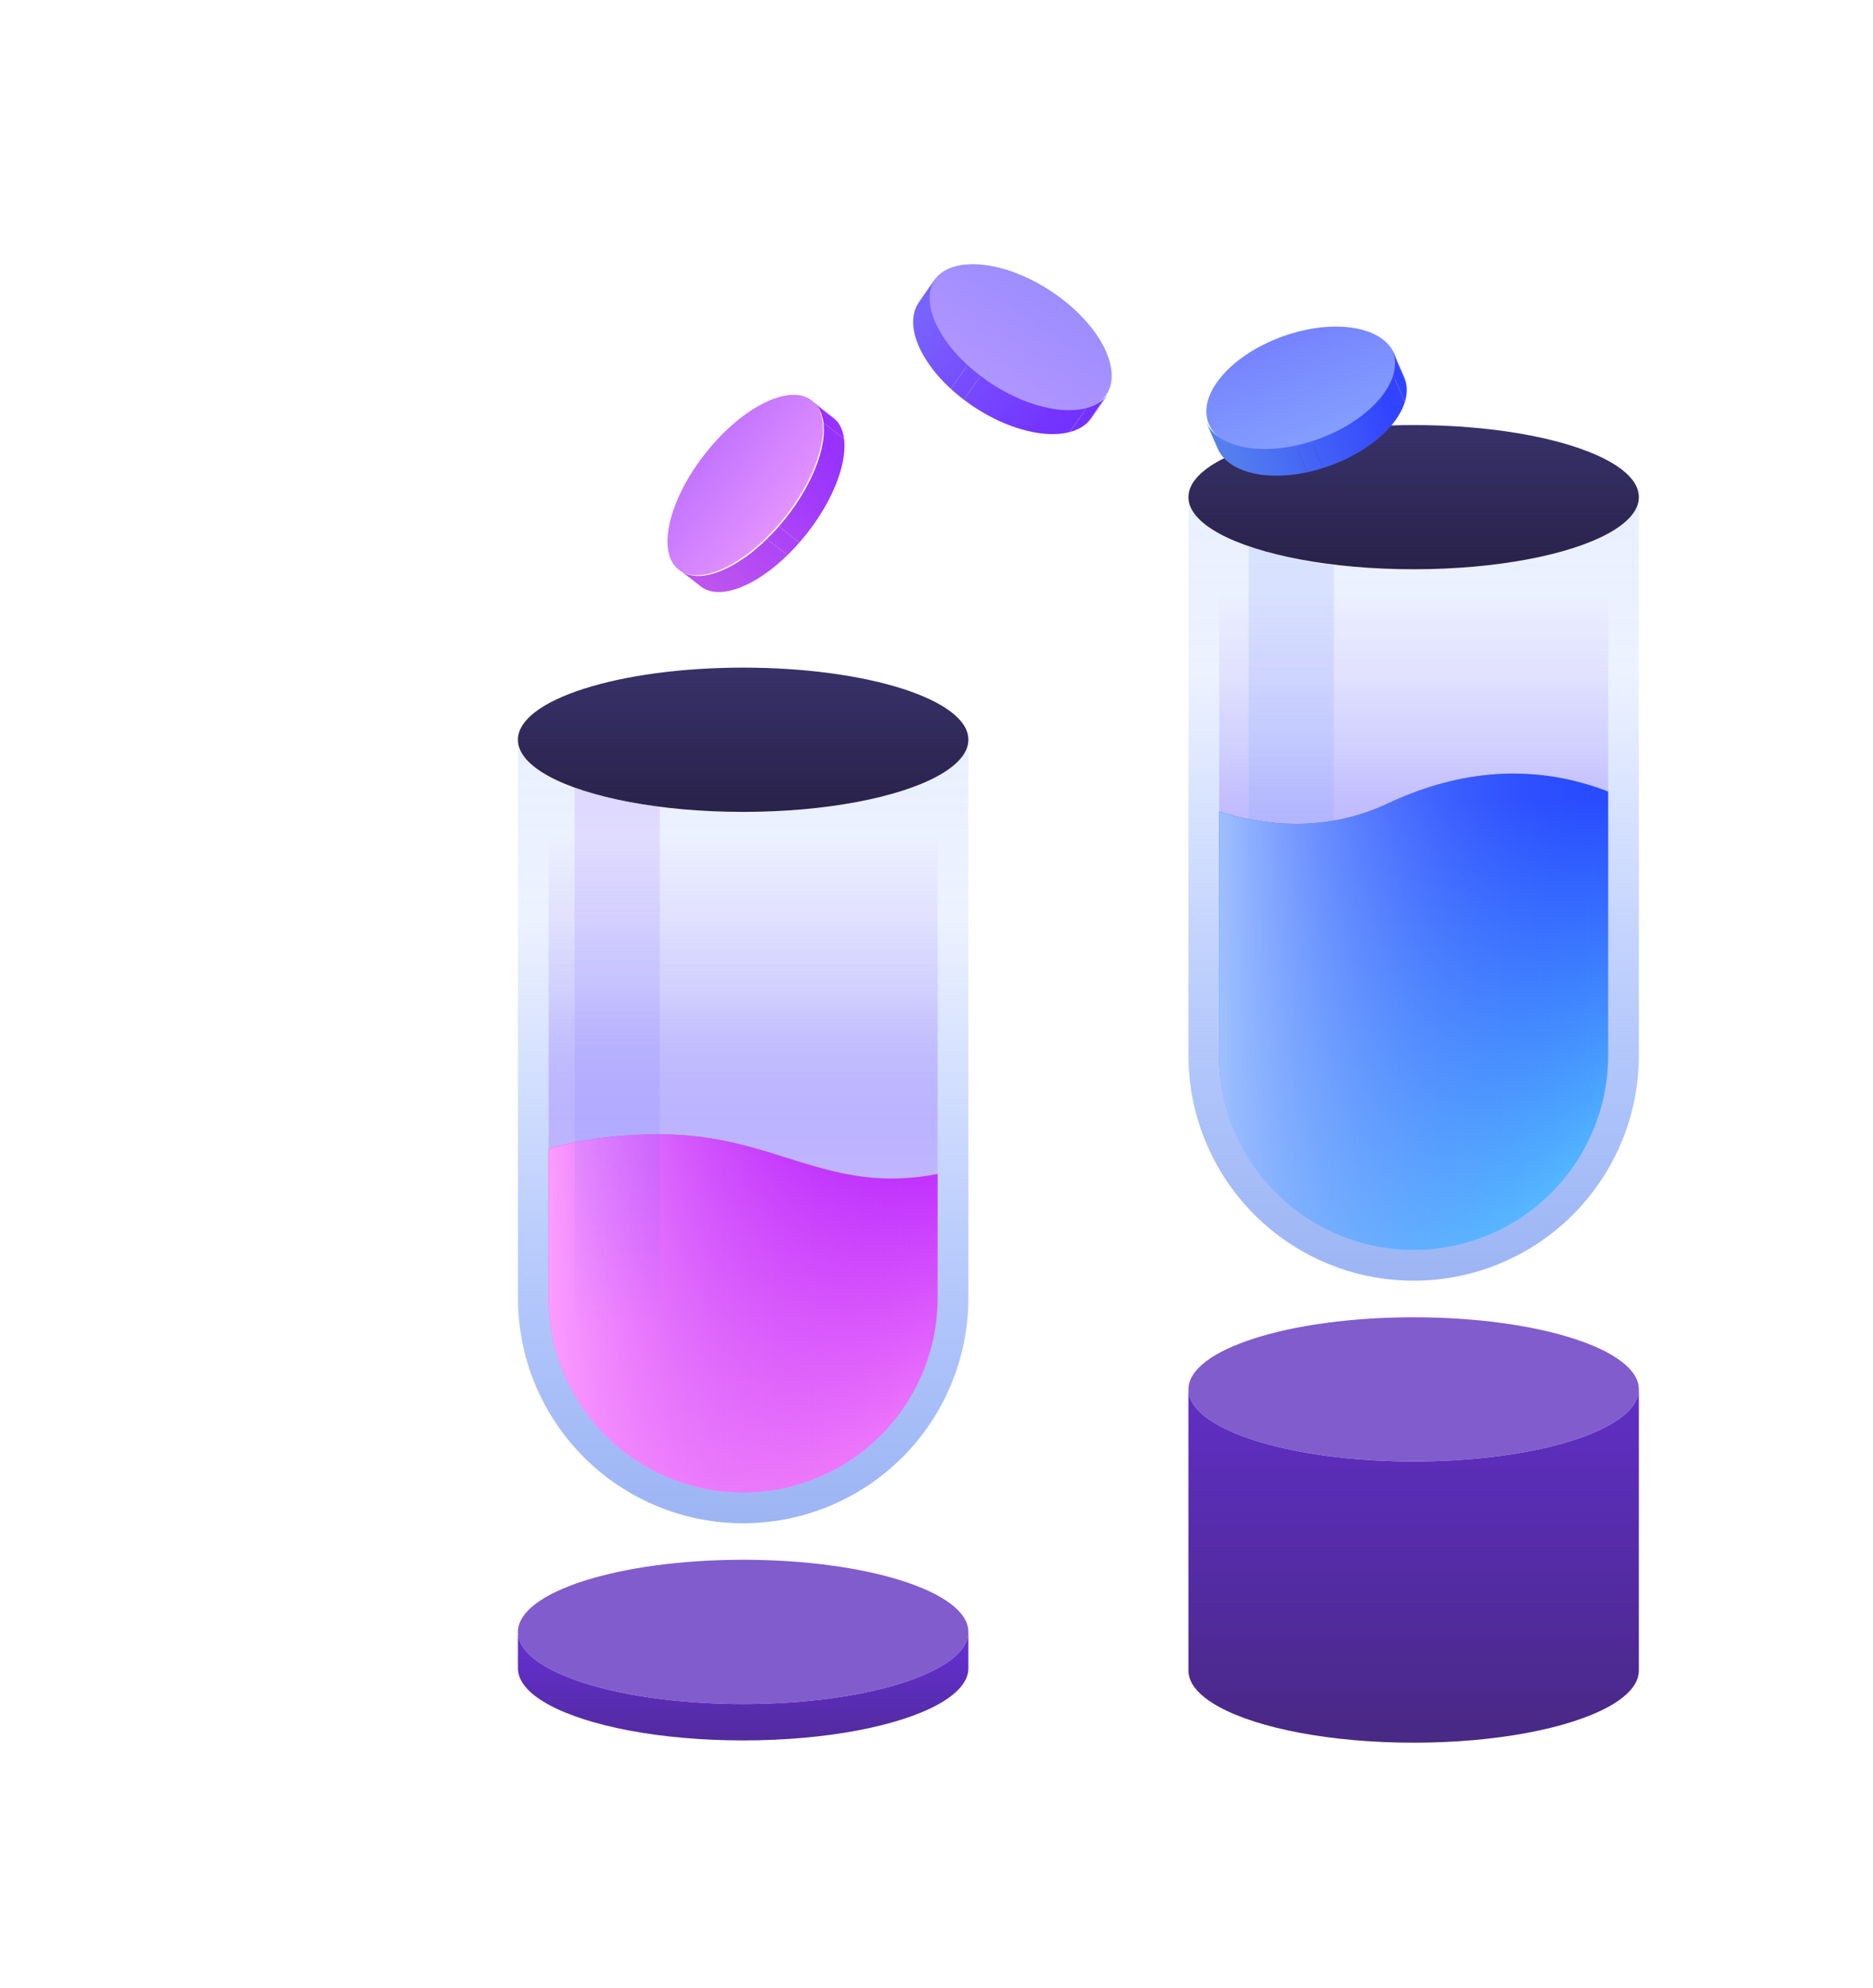 <svg width="264" height="280" viewBox="0 0 264 280" fill="none" xmlns="http://www.w3.org/2000/svg">
<path d="M136.493 104.201V182.839C136.493 191.258 133.149 199.333 127.195 205.286C121.242 211.239 113.168 214.584 104.749 214.584C96.33 214.584 88.255 211.239 82.302 205.286C76.349 199.333 73.004 191.258 73.004 182.839V104.201C73.004 106.073 74.582 107.822 77.334 109.327C82.851 112.34 93.057 114.363 104.749 114.363C116.44 114.363 126.655 112.342 132.163 109.327C134.911 107.822 136.493 106.073 136.493 104.201Z" fill="url(#paint0_linear_2611_18264)"/>
<path d="M136.493 104.201C136.493 106.072 134.915 107.822 132.163 109.327C126.651 112.342 116.436 114.372 104.744 114.372C93.053 114.372 82.838 112.348 77.33 109.336C74.578 107.831 73 106.081 73 104.21C73 98.598 87.214 94.048 104.744 94.048C122.275 94.048 136.493 98.589 136.493 104.201Z" fill="url(#paint1_linear_2611_18264)"/>
<path d="M136.493 229.888C136.493 231.759 134.915 233.509 132.163 235.014C128.438 237.053 122.56 238.637 115.527 239.449C108.364 240.25 101.134 240.25 93.971 239.449C86.938 238.637 81.059 237.051 77.334 235.014C74.582 233.509 73.004 231.759 73.004 229.888C73.004 224.276 87.218 219.725 104.749 219.725C122.279 219.725 136.493 224.276 136.493 229.888Z" fill="#815CCD"/>
<path d="M132.159 109.328V182.839C132.159 190.11 129.271 197.083 124.13 202.225C118.988 207.366 112.015 210.254 104.745 210.254C97.474 210.254 90.501 207.366 85.359 202.225C80.218 197.083 77.33 190.11 77.33 182.839V109.328C82.847 112.34 93.053 114.363 104.745 114.363C116.436 114.363 126.651 112.342 132.159 109.328Z" fill="url(#paint2_linear_2611_18264)"/>
<path d="M132.159 165.388V182.839C132.159 190.11 129.271 197.083 124.13 202.225C118.988 207.366 112.015 210.254 104.745 210.254C97.474 210.254 90.501 207.366 85.359 202.225C80.218 197.083 77.33 190.11 77.33 182.839V161.875C80.951 160.736 86.075 159.799 93.121 159.799C109.321 159.79 116.513 168.396 132.159 165.388Z" fill="url(#paint3_linear_2611_18264)"/>
<g style="mix-blend-mode:lighten">
<path d="M132.159 165.388V182.839C132.159 190.11 129.271 197.083 124.13 202.225C118.988 207.366 112.015 210.254 104.745 210.254C97.474 210.254 90.501 207.366 85.359 202.225C80.218 197.083 77.33 190.11 77.33 182.839V161.875C80.951 160.736 86.075 159.799 93.121 159.799C109.321 159.79 116.513 168.396 132.159 165.388Z" fill="url(#paint4_linear_2611_18264)"/>
</g>
<path d="M136.493 229.887V235.014C136.493 236.885 134.915 238.635 132.163 240.14C126.646 243.155 116.44 245.176 104.749 245.176C93.057 245.176 82.842 243.152 77.334 240.14C74.582 238.635 73.004 236.885 73.004 235.014V229.887C73.004 231.759 74.582 233.509 77.334 235.014C81.059 237.051 86.938 238.637 93.971 239.449C101.134 240.25 108.364 240.25 115.527 239.449C122.56 238.637 128.438 237.053 132.163 235.014C134.911 233.509 136.493 231.759 136.493 229.887Z" fill="url(#paint5_linear_2611_18264)"/>
<g style="mix-blend-mode:color-dodge">
<path fill-rule="evenodd" clip-rule="evenodd" d="M93 113.645V186H81V110.945C84.262 112.121 88.362 113.053 93 113.645Z" fill="url(#paint6_linear_2611_18264)"/>
</g>
<path d="M231 70.031V148.669C231 157.088 227.655 165.163 221.702 171.116C215.749 177.069 207.675 180.413 199.256 180.413C190.836 180.413 182.762 177.069 176.809 171.116C170.856 165.163 167.511 157.088 167.511 148.669V70.031C167.511 71.902 169.089 73.652 171.841 75.157C177.358 78.17 187.564 80.193 199.256 80.193C210.947 80.193 221.162 78.172 226.67 75.157C229.422 73.652 231 71.902 231 70.031Z" fill="url(#paint7_linear_2611_18264)"/>
<path d="M231 70.031C231 71.902 229.422 73.652 226.67 75.157C221.153 78.172 210.947 80.193 199.256 80.193C187.564 80.193 177.349 78.17 171.841 75.157C169.089 73.652 167.511 71.902 167.511 70.031C167.511 64.419 181.725 59.88 199.256 59.88C216.786 59.88 231 64.417 231 70.031Z" fill="url(#paint8_linear_2611_18264)"/>
<path d="M231 195.718C231 197.589 229.422 199.339 226.67 200.844C222.945 202.883 217.066 204.467 210.033 205.279C202.87 206.08 195.641 206.08 188.478 205.279C181.445 204.467 175.566 202.881 171.841 200.844C169.089 199.339 167.511 197.589 167.511 195.718C167.511 190.106 181.725 185.566 199.256 185.566C216.786 185.566 231 190.106 231 195.718Z" fill="#815CCD"/>
<path d="M226.67 75.158V148.67C226.67 155.94 223.782 162.913 218.641 168.055C213.5 173.196 206.527 176.084 199.256 176.084C191.985 176.084 185.012 173.196 179.871 168.055C174.729 162.913 171.841 155.94 171.841 148.67V75.158C177.358 78.17 187.564 80.194 199.256 80.194C210.947 80.194 221.162 78.172 226.67 75.158Z" fill="url(#paint9_linear_2611_18264)"/>
<g style="mix-blend-mode:color-dodge">
<path fill-rule="evenodd" clip-rule="evenodd" d="M188 79.645V152H176V76.945C179.262 78.121 183.362 79.053 188 79.645Z" fill="url(#paint10_linear_2611_18264)"/>
</g>
<path d="M231 195.717L231 235.333C231 237.204 229.422 238.954 226.67 240.459C221.153 243.473 210.947 245.495 199.256 245.495C187.564 245.495 177.349 243.471 171.841 240.459C169.089 238.954 167.511 237.204 167.511 235.333L167.511 195.717C167.511 197.589 169.089 199.339 171.841 200.844C175.566 202.88 181.445 204.467 188.478 205.279C195.641 206.08 202.87 206.08 210.033 205.279C217.066 204.467 222.945 202.883 226.67 200.844C229.422 199.339 231 197.589 231 195.717Z" fill="url(#paint11_linear_2611_18264)"/>
<path d="M226.67 111.501V148.669C226.67 155.94 223.782 162.913 218.641 168.054C213.5 173.196 206.527 176.084 199.256 176.084C191.985 176.084 185.012 173.196 179.871 168.054C174.729 162.913 171.841 155.94 171.841 148.669V114.317C177.855 116.234 186.604 117.428 195.648 113.171C204.461 109.022 215.14 107.054 226.67 111.501Z" fill="url(#paint12_linear_2611_18264)"/>
<g style="mix-blend-mode:lighten">
<path d="M226.67 111.501V148.669C226.67 155.94 223.782 162.913 218.641 168.054C213.5 173.196 206.527 176.084 199.256 176.084C191.985 176.084 185.012 173.196 179.871 168.054C174.729 162.913 171.841 155.94 171.841 148.669V114.317C177.855 116.234 186.604 117.428 195.648 113.171C204.461 109.022 215.14 107.054 226.67 111.501Z" fill="url(#paint13_linear_2611_18264)"/>
</g>
<path d="M180.291 47.58C187.493 44.812 194.752 45.795 196.505 49.78C198.258 53.764 193.839 59.236 186.637 62.005C179.435 64.773 172.167 63.791 170.414 59.809C168.662 55.826 173.086 50.349 180.291 47.58Z" fill="url(#paint14_linear_2611_18264)"/>
<path d="M178.97 66.982C179.492 67.011 180.029 67.015 180.58 66.995L180.583 67C181.021 66.981 181.463 66.951 181.909 66.903L181.908 66.9C182.305 66.86 182.707 66.806 183.114 66.742C183.492 66.681 183.873 66.61 184.258 66.527L182.612 62.772C182.229 62.854 181.849 62.925 181.471 62.985C181.064 63.051 180.661 63.104 180.262 63.146L180.263 63.149C179.813 63.198 179.374 63.228 178.944 63.245L178.942 63.24C178.384 63.262 177.845 63.257 177.324 63.226C173.778 63.033 170.994 61.725 169.993 59.441L171.638 63.196C172.639 65.48 175.424 66.788 178.97 66.982Z" fill="url(#paint15_linear_2611_18264)"/>
<path d="M196.288 49.387L197.934 53.142C198.021 53.355 198.093 53.574 198.147 53.795L196.501 50.04C196.447 49.819 196.376 49.6 196.288 49.387Z" fill="url(#paint16_linear_2611_18264)"/>
<path d="M196.499 50.041L198.144 53.796C198.197 54.01 198.235 54.227 198.257 54.444L198.26 54.452C198.282 54.679 198.288 54.905 198.28 55.129C198.269 55.368 198.242 55.604 198.2 55.835L198.203 55.842C198.158 56.107 198.096 56.367 198.018 56.62L196.372 52.865C196.45 52.612 196.512 52.352 196.558 52.087L196.554 52.08C196.596 51.846 196.621 51.607 196.63 51.365L196.634 51.372C196.643 51.154 196.637 50.933 196.618 50.712L196.612 50.698C196.59 50.478 196.553 50.259 196.499 50.041Z" fill="url(#paint17_linear_2611_18264)"/>
<path d="M196.368 52.866L198.014 56.621C197.922 56.921 197.812 57.213 197.685 57.494L197.686 57.498C197.515 57.874 197.32 58.236 197.102 58.58L197.104 58.584C196.708 59.212 196.26 59.798 195.764 60.336C195.124 61.029 194.43 61.665 193.688 62.237C193.003 62.767 192.286 63.252 191.541 63.691C191.072 63.968 190.581 64.23 190.071 64.489C189.664 64.692 189.245 64.887 188.816 65.07C188.536 65.191 188.251 65.306 187.964 65.417L187.626 65.547L187.623 65.542C187.247 65.687 186.866 65.812 186.489 65.931L184.843 62.176C185.222 62.057 185.603 61.926 185.982 61.785L185.984 61.791L186.318 61.662C186.605 61.551 186.889 61.435 187.17 61.315C187.598 61.133 188.015 60.938 188.421 60.737C188.929 60.484 189.42 60.216 189.895 59.937C190.64 59.497 191.357 59.012 192.042 58.482C192.784 57.91 193.478 57.275 194.118 56.581C194.613 56.044 195.06 55.46 195.455 54.835L195.453 54.831C195.671 54.486 195.867 54.125 196.038 53.748L196.037 53.744C196.165 53.461 196.276 53.168 196.368 52.866Z" fill="url(#paint18_linear_2611_18264)"/>
<path d="M186.486 65.935L185.116 62.807L184.841 62.18C184.469 62.298 184.098 62.406 183.728 62.504C183.352 62.598 182.98 62.686 182.612 62.765L184.258 66.52C184.628 66.446 185.001 66.358 185.373 66.258C185.743 66.161 186.114 66.053 186.486 65.935Z" fill="url(#paint19_linear_2611_18264)"/>
<path d="M148.266 41.099C154.956 45.569 158.368 52.102 155.886 55.692C153.404 59.282 145.97 58.567 139.281 54.097C132.591 49.628 129.171 43.088 131.652 39.499C134.133 35.91 141.575 36.628 148.266 41.099Z" fill="url(#paint20_linear_2611_18264)"/>
<path d="M130.513 50.656C130.796 51.102 131.108 51.548 131.449 51.993L131.446 51.997C131.721 52.349 132.007 52.698 132.311 53.041L132.313 53.039C132.583 53.346 132.866 53.648 133.162 53.95C133.438 54.23 133.725 54.508 134.024 54.781L136.348 51.416C136.051 51.143 135.765 50.866 135.49 50.587C135.192 50.285 134.909 49.981 134.638 49.674L134.636 49.676C134.328 49.331 134.043 48.984 133.776 48.638L133.779 48.633C133.431 48.184 133.118 47.736 132.839 47.289C130.922 44.257 130.431 41.258 131.845 39.211L129.52 42.576C128.106 44.623 128.597 47.622 130.513 50.656Z" fill="url(#paint21_linear_2611_18264)"/>
<path d="M156.133 55.564L153.808 58.929C153.673 59.115 153.524 59.291 153.361 59.454L155.686 56.089C155.848 55.926 155.998 55.75 156.133 55.564Z" fill="url(#paint22_linear_2611_18264)"/>
<path d="M155.684 56.087L153.359 59.452C153.202 59.611 153.034 59.758 152.857 59.891L152.852 59.898C152.666 60.037 152.471 60.163 152.27 60.276C152.054 60.395 151.831 60.499 151.604 60.587L151.599 60.594C151.34 60.698 151.076 60.785 150.808 60.856L153.133 57.491C153.4 57.42 153.664 57.333 153.924 57.229L153.928 57.222C154.158 57.132 154.383 57.025 154.6 56.903L154.596 56.91C154.793 56.8 154.983 56.678 155.166 56.544L155.174 56.532C155.354 56.397 155.525 56.248 155.684 56.087Z" fill="url(#paint23_linear_2611_18264)"/>
<path d="M153.129 57.489L150.804 60.854C150.487 60.938 150.167 61.003 149.845 61.048L149.843 61.051C149.412 61.111 148.98 61.143 148.55 61.147L148.548 61.15C147.764 61.158 146.987 61.101 146.223 60.979C145.238 60.821 144.273 60.587 143.334 60.28C142.466 59.997 141.619 59.664 140.795 59.282C140.277 59.043 139.758 58.778 139.231 58.495C138.814 58.267 138.396 58.025 137.983 57.767C137.712 57.601 137.444 57.428 137.178 57.25L136.864 57.04L136.868 57.035C136.52 56.802 136.185 56.553 135.859 56.305L138.184 52.94C138.511 53.189 138.849 53.434 139.196 53.672L139.193 53.677L139.502 53.884C139.769 54.062 140.037 54.235 140.308 54.402C140.719 54.658 141.136 54.899 141.55 55.128C142.072 55.412 142.595 55.674 143.12 55.917C143.944 56.299 144.791 56.632 145.659 56.915C146.597 57.222 147.563 57.456 148.547 57.614C149.309 57.736 150.084 57.793 150.865 57.785L150.868 57.782C151.298 57.778 151.731 57.746 152.162 57.687L152.164 57.684C152.488 57.639 152.81 57.573 153.129 57.489Z" fill="url(#paint24_linear_2611_18264)"/>
<path d="M135.854 56.306L137.79 53.503L138.179 52.94C137.856 52.696 137.544 52.447 137.24 52.194C136.937 51.934 136.641 51.673 136.354 51.412L134.03 54.777C134.312 55.044 134.608 55.304 134.916 55.559C135.219 55.812 135.532 56.061 135.854 56.306Z" fill="url(#paint25_linear_2611_18264)"/>
<path d="M99.385 63.915C104.564 57.335 111.294 53.973 114.418 56.409C117.542 58.844 115.874 66.152 110.695 72.732C105.516 79.313 98.778 82.682 95.655 80.247C92.532 77.813 94.204 70.498 99.385 63.915Z" fill="url(#paint26_linear_2611_18264)"/>
<path d="M106.603 81.634C107.065 81.358 107.531 81.053 107.999 80.719L108.003 80.722C108.374 80.454 108.744 80.174 109.11 79.877L109.108 79.876C109.436 79.612 109.761 79.335 110.087 79.046C110.39 78.777 110.692 78.497 110.991 78.205L108.09 75.94C107.791 76.23 107.491 76.51 107.188 76.779C106.862 77.07 106.535 77.347 106.207 77.611L106.209 77.613C105.84 77.914 105.473 78.192 105.108 78.454L105.104 78.451C104.631 78.79 104.163 79.097 103.701 79.369C100.562 81.243 97.641 81.726 95.877 80.348L98.778 82.613C100.542 83.99 103.463 83.507 106.603 81.634Z" fill="url(#paint27_linear_2611_18264)"/>
<path d="M114.628 56.632L117.529 58.897C117.689 59.028 117.836 59.174 117.971 59.332L115.069 57.068C114.935 56.91 114.788 56.764 114.628 56.632Z" fill="url(#paint28_linear_2611_18264)"/>
<path d="M115.068 57.07L117.969 59.334C118.099 59.487 118.217 59.651 118.321 59.824L118.327 59.829C118.435 60.01 118.53 60.2 118.611 60.396C118.696 60.607 118.766 60.824 118.82 61.046L118.826 61.05C118.891 61.303 118.94 61.561 118.972 61.822L116.071 59.557C116.039 59.297 115.99 59.039 115.925 58.786L115.919 58.782C115.863 58.557 115.791 58.339 115.703 58.127L115.709 58.131C115.63 57.939 115.539 57.753 115.435 57.575L115.424 57.567C115.319 57.391 115.2 57.225 115.068 57.07Z" fill="url(#paint29_linear_2611_18264)"/>
<path d="M116.068 59.561L118.97 61.825C119.008 62.135 119.028 62.447 119.029 62.761L119.032 62.763C119.032 63.183 119.006 63.605 118.954 64.024L118.957 64.027C118.862 64.791 118.706 65.55 118.49 66.295C118.21 67.256 117.861 68.198 117.446 69.115C117.063 69.961 116.635 70.788 116.164 71.593C115.869 72.098 115.548 72.605 115.21 73.12C114.938 73.527 114.652 73.935 114.353 74.338C114.16 74.603 113.959 74.864 113.755 75.124L113.514 75.43L113.51 75.427C113.242 75.767 112.962 76.094 112.683 76.412L109.782 74.148C110.062 73.828 110.34 73.498 110.611 73.159L110.616 73.163L110.854 72.86C111.058 72.6 111.258 72.338 111.452 72.073C111.75 71.672 112.034 71.265 112.306 70.861C112.644 70.352 112.963 69.841 113.263 69.328C113.734 68.524 114.162 67.697 114.545 66.85C114.96 65.934 115.309 64.992 115.589 64.031C115.804 63.288 115.96 62.531 116.055 61.769L116.052 61.767C116.105 61.347 116.131 60.925 116.131 60.504L116.128 60.502C116.127 60.186 116.107 59.872 116.068 59.561Z" fill="url(#paint30_linear_2611_18264)"/>
<path d="M112.683 76.417L110.266 74.531L109.782 74.153C109.507 74.468 109.229 74.773 108.948 75.069C108.661 75.366 108.374 75.655 108.087 75.935L110.988 78.199C111.279 77.922 111.566 77.633 111.849 77.334C112.13 77.037 112.408 76.732 112.683 76.417Z" fill="url(#paint31_linear_2611_18264)"/>
<defs>
<linearGradient id="paint0_linear_2611_18264" x1="88.238" y1="222.197" x2="88.238" y2="101.421" gradientUnits="userSpaceOnUse">
<stop stop-color="#99B2F1"/>
<stop offset="0.525" stop-color="#749AFC" stop-opacity="0.37"/>
<stop offset="0.769" stop-color="#6993FF" stop-opacity="0.12"/>
<stop offset="1" stop-color="#85A7FF" stop-opacity="0.17"/>
</linearGradient>
<linearGradient id="paint1_linear_2611_18264" x1="104.747" y1="83.926" x2="104.747" y2="114.372" gradientUnits="userSpaceOnUse">
<stop stop-color="#3F3979"/>
<stop offset="1" stop-color="#29224A"/>
</linearGradient>
<linearGradient id="paint2_linear_2611_18264" x1="114.763" y1="204.701" x2="114.763" y2="117.788" gradientUnits="userSpaceOnUse">
<stop offset="0.351" stop-color="#CEC1FF"/>
<stop offset="0.753" stop-color="#9573FF" stop-opacity="0.21"/>
<stop offset="1" stop-color="#7342FF" stop-opacity="0"/>
</linearGradient>
<linearGradient id="paint3_linear_2611_18264" x1="104.605" y1="210.345" x2="104.605" y2="160" gradientUnits="userSpaceOnUse">
<stop stop-color="#FF8FFB"/>
<stop offset="1" stop-color="#BA27FF"/>
</linearGradient>
<linearGradient id="paint4_linear_2611_18264" x1="77" y1="181" x2="132" y2="181" gradientUnits="userSpaceOnUse">
<stop stop-color="#FD9EFF"/>
<stop offset="1" stop-color="#B327F5" stop-opacity="0"/>
</linearGradient>
<linearGradient id="paint5_linear_2611_18264" x1="104.749" y1="229.887" x2="104.749" y2="265.653" gradientUnits="userSpaceOnUse">
<stop stop-color="#6730D7"/>
<stop offset="1" stop-color="#34244F"/>
</linearGradient>
<linearGradient id="paint6_linear_2611_18264" x1="84.5" y1="110.945" x2="84.5" y2="186" gradientUnits="userSpaceOnUse">
<stop stop-color="#CAB1FF" stop-opacity="0.4"/>
<stop offset="0.099" stop-color="#CAB1FF" stop-opacity="0.33"/>
<stop offset="1" stop-color="#2F44FF" stop-opacity="0"/>
</linearGradient>
<linearGradient id="paint7_linear_2611_18264" x1="182.745" y1="188.026" x2="182.745" y2="67.251" gradientUnits="userSpaceOnUse">
<stop stop-color="#99B2F1"/>
<stop offset="0.525" stop-color="#749AFC" stop-opacity="0.37"/>
<stop offset="0.769" stop-color="#6993FF" stop-opacity="0.12"/>
<stop offset="1" stop-color="#85A7FF" stop-opacity="0.17"/>
</linearGradient>
<linearGradient id="paint8_linear_2611_18264" x1="199.256" y1="49.764" x2="199.256" y2="80.193" gradientUnits="userSpaceOnUse">
<stop stop-color="#3F3979"/>
<stop offset="1" stop-color="#29224A"/>
</linearGradient>
<linearGradient id="paint9_linear_2611_18264" x1="209.275" y1="170.531" x2="209.275" y2="83.618" gradientUnits="userSpaceOnUse">
<stop offset="0.351" stop-color="#CEC1FF"/>
<stop offset="0.753" stop-color="#9573FF" stop-opacity="0.21"/>
<stop offset="1" stop-color="#7342FF" stop-opacity="0"/>
</linearGradient>
<linearGradient id="paint10_linear_2611_18264" x1="179.5" y1="76.945" x2="179.5" y2="152" gradientUnits="userSpaceOnUse">
<stop stop-color="#B1C7FF" stop-opacity="0.33"/>
<stop offset="0.099" stop-color="#B1BEFF" stop-opacity="0.33"/>
<stop offset="1" stop-color="#2F82FF" stop-opacity="0"/>
</linearGradient>
<linearGradient id="paint11_linear_2611_18264" x1="199.419" y1="182.817" x2="199.419" y2="285.532" gradientUnits="userSpaceOnUse">
<stop stop-color="#6730D7"/>
<stop offset="1" stop-color="#34244F"/>
</linearGradient>
<linearGradient id="paint12_linear_2611_18264" x1="199.116" y1="176.205" x2="199.116" y2="112.5" gradientUnits="userSpaceOnUse">
<stop stop-color="#60D9FF"/>
<stop offset="1" stop-color="#284BFF"/>
</linearGradient>
<linearGradient id="paint13_linear_2611_18264" x1="172" y1="150" x2="227" y2="150" gradientUnits="userSpaceOnUse">
<stop stop-color="#9EBFFF"/>
<stop offset="1" stop-color="#284BFF" stop-opacity="0"/>
</linearGradient>
<linearGradient id="paint14_linear_2611_18264" x1="180.286" y1="47.582" x2="185.934" y2="62.275" gradientUnits="userSpaceOnUse">
<stop stop-color="#7583FF"/>
<stop offset="1" stop-color="#849FFF"/>
</linearGradient>
<linearGradient id="paint15_linear_2611_18264" x1="173.216" y1="64.366" x2="195.884" y2="57.088" gradientUnits="userSpaceOnUse">
<stop stop-color="#547FEE"/>
<stop offset="1" stop-color="#3244FF"/>
</linearGradient>
<linearGradient id="paint16_linear_2611_18264" x1="173.216" y1="64.366" x2="195.884" y2="57.088" gradientUnits="userSpaceOnUse">
<stop stop-color="#547FEE"/>
<stop offset="1" stop-color="#3244FF"/>
</linearGradient>
<linearGradient id="paint17_linear_2611_18264" x1="173.216" y1="64.366" x2="195.884" y2="57.088" gradientUnits="userSpaceOnUse">
<stop stop-color="#547FEE"/>
<stop offset="1" stop-color="#3244FF"/>
</linearGradient>
<linearGradient id="paint18_linear_2611_18264" x1="173.216" y1="64.366" x2="195.884" y2="57.088" gradientUnits="userSpaceOnUse">
<stop stop-color="#547FEE"/>
<stop offset="1" stop-color="#3244FF"/>
</linearGradient>
<linearGradient id="paint19_linear_2611_18264" x1="173.216" y1="64.366" x2="195.884" y2="57.088" gradientUnits="userSpaceOnUse">
<stop stop-color="#547FEE"/>
<stop offset="1" stop-color="#3244FF"/>
</linearGradient>
<linearGradient id="paint20_linear_2611_18264" x1="148.262" y1="41.096" x2="139.484" y2="54.233" gradientUnits="userSpaceOnUse">
<stop stop-color="#9D8DFF"/>
<stop offset="1" stop-color="#B095FF"/>
</linearGradient>
<linearGradient id="paint21_linear_2611_18264" x1="129.422" y1="44.505" x2="148.087" y2="60.569" gradientUnits="userSpaceOnUse">
<stop stop-color="#7963FE"/>
<stop offset="1" stop-color="#7432FF"/>
</linearGradient>
<linearGradient id="paint22_linear_2611_18264" x1="129.422" y1="44.505" x2="148.087" y2="60.569" gradientUnits="userSpaceOnUse">
<stop stop-color="#7963FE"/>
<stop offset="1" stop-color="#7432FF"/>
</linearGradient>
<linearGradient id="paint23_linear_2611_18264" x1="129.422" y1="44.505" x2="148.087" y2="60.569" gradientUnits="userSpaceOnUse">
<stop stop-color="#7963FE"/>
<stop offset="1" stop-color="#7432FF"/>
</linearGradient>
<linearGradient id="paint24_linear_2611_18264" x1="129.422" y1="44.505" x2="148.087" y2="60.569" gradientUnits="userSpaceOnUse">
<stop stop-color="#7963FE"/>
<stop offset="1" stop-color="#7432FF"/>
</linearGradient>
<linearGradient id="paint25_linear_2611_18264" x1="129.422" y1="44.505" x2="148.087" y2="60.569" gradientUnits="userSpaceOnUse">
<stop stop-color="#7963FE"/>
<stop offset="1" stop-color="#7432FF"/>
</linearGradient>
<linearGradient id="paint26_linear_2611_18264" x1="99.381" y1="63.919" x2="110.65" y2="72.789" gradientUnits="userSpaceOnUse">
<stop stop-color="#C274FF"/>
<stop offset="1" stop-color="#E392FF"/>
</linearGradient>
<linearGradient id="paint27_linear_2611_18264" x1="100.602" y1="82.707" x2="118.573" y2="64.707" gradientUnits="userSpaceOnUse">
<stop stop-color="#BD54EE"/>
<stop offset="1" stop-color="#9832FF"/>
</linearGradient>
<linearGradient id="paint28_linear_2611_18264" x1="100.602" y1="82.707" x2="118.573" y2="64.707" gradientUnits="userSpaceOnUse">
<stop stop-color="#BD54EE"/>
<stop offset="1" stop-color="#9832FF"/>
</linearGradient>
<linearGradient id="paint29_linear_2611_18264" x1="100.602" y1="82.707" x2="118.573" y2="64.707" gradientUnits="userSpaceOnUse">
<stop stop-color="#BD54EE"/>
<stop offset="1" stop-color="#9832FF"/>
</linearGradient>
<linearGradient id="paint30_linear_2611_18264" x1="100.602" y1="82.707" x2="118.573" y2="64.707" gradientUnits="userSpaceOnUse">
<stop stop-color="#BD54EE"/>
<stop offset="1" stop-color="#9832FF"/>
</linearGradient>
<linearGradient id="paint31_linear_2611_18264" x1="100.602" y1="82.707" x2="118.573" y2="64.707" gradientUnits="userSpaceOnUse">
<stop stop-color="#BD54EE"/>
<stop offset="1" stop-color="#9832FF"/>
</linearGradient>
</defs>
</svg>
